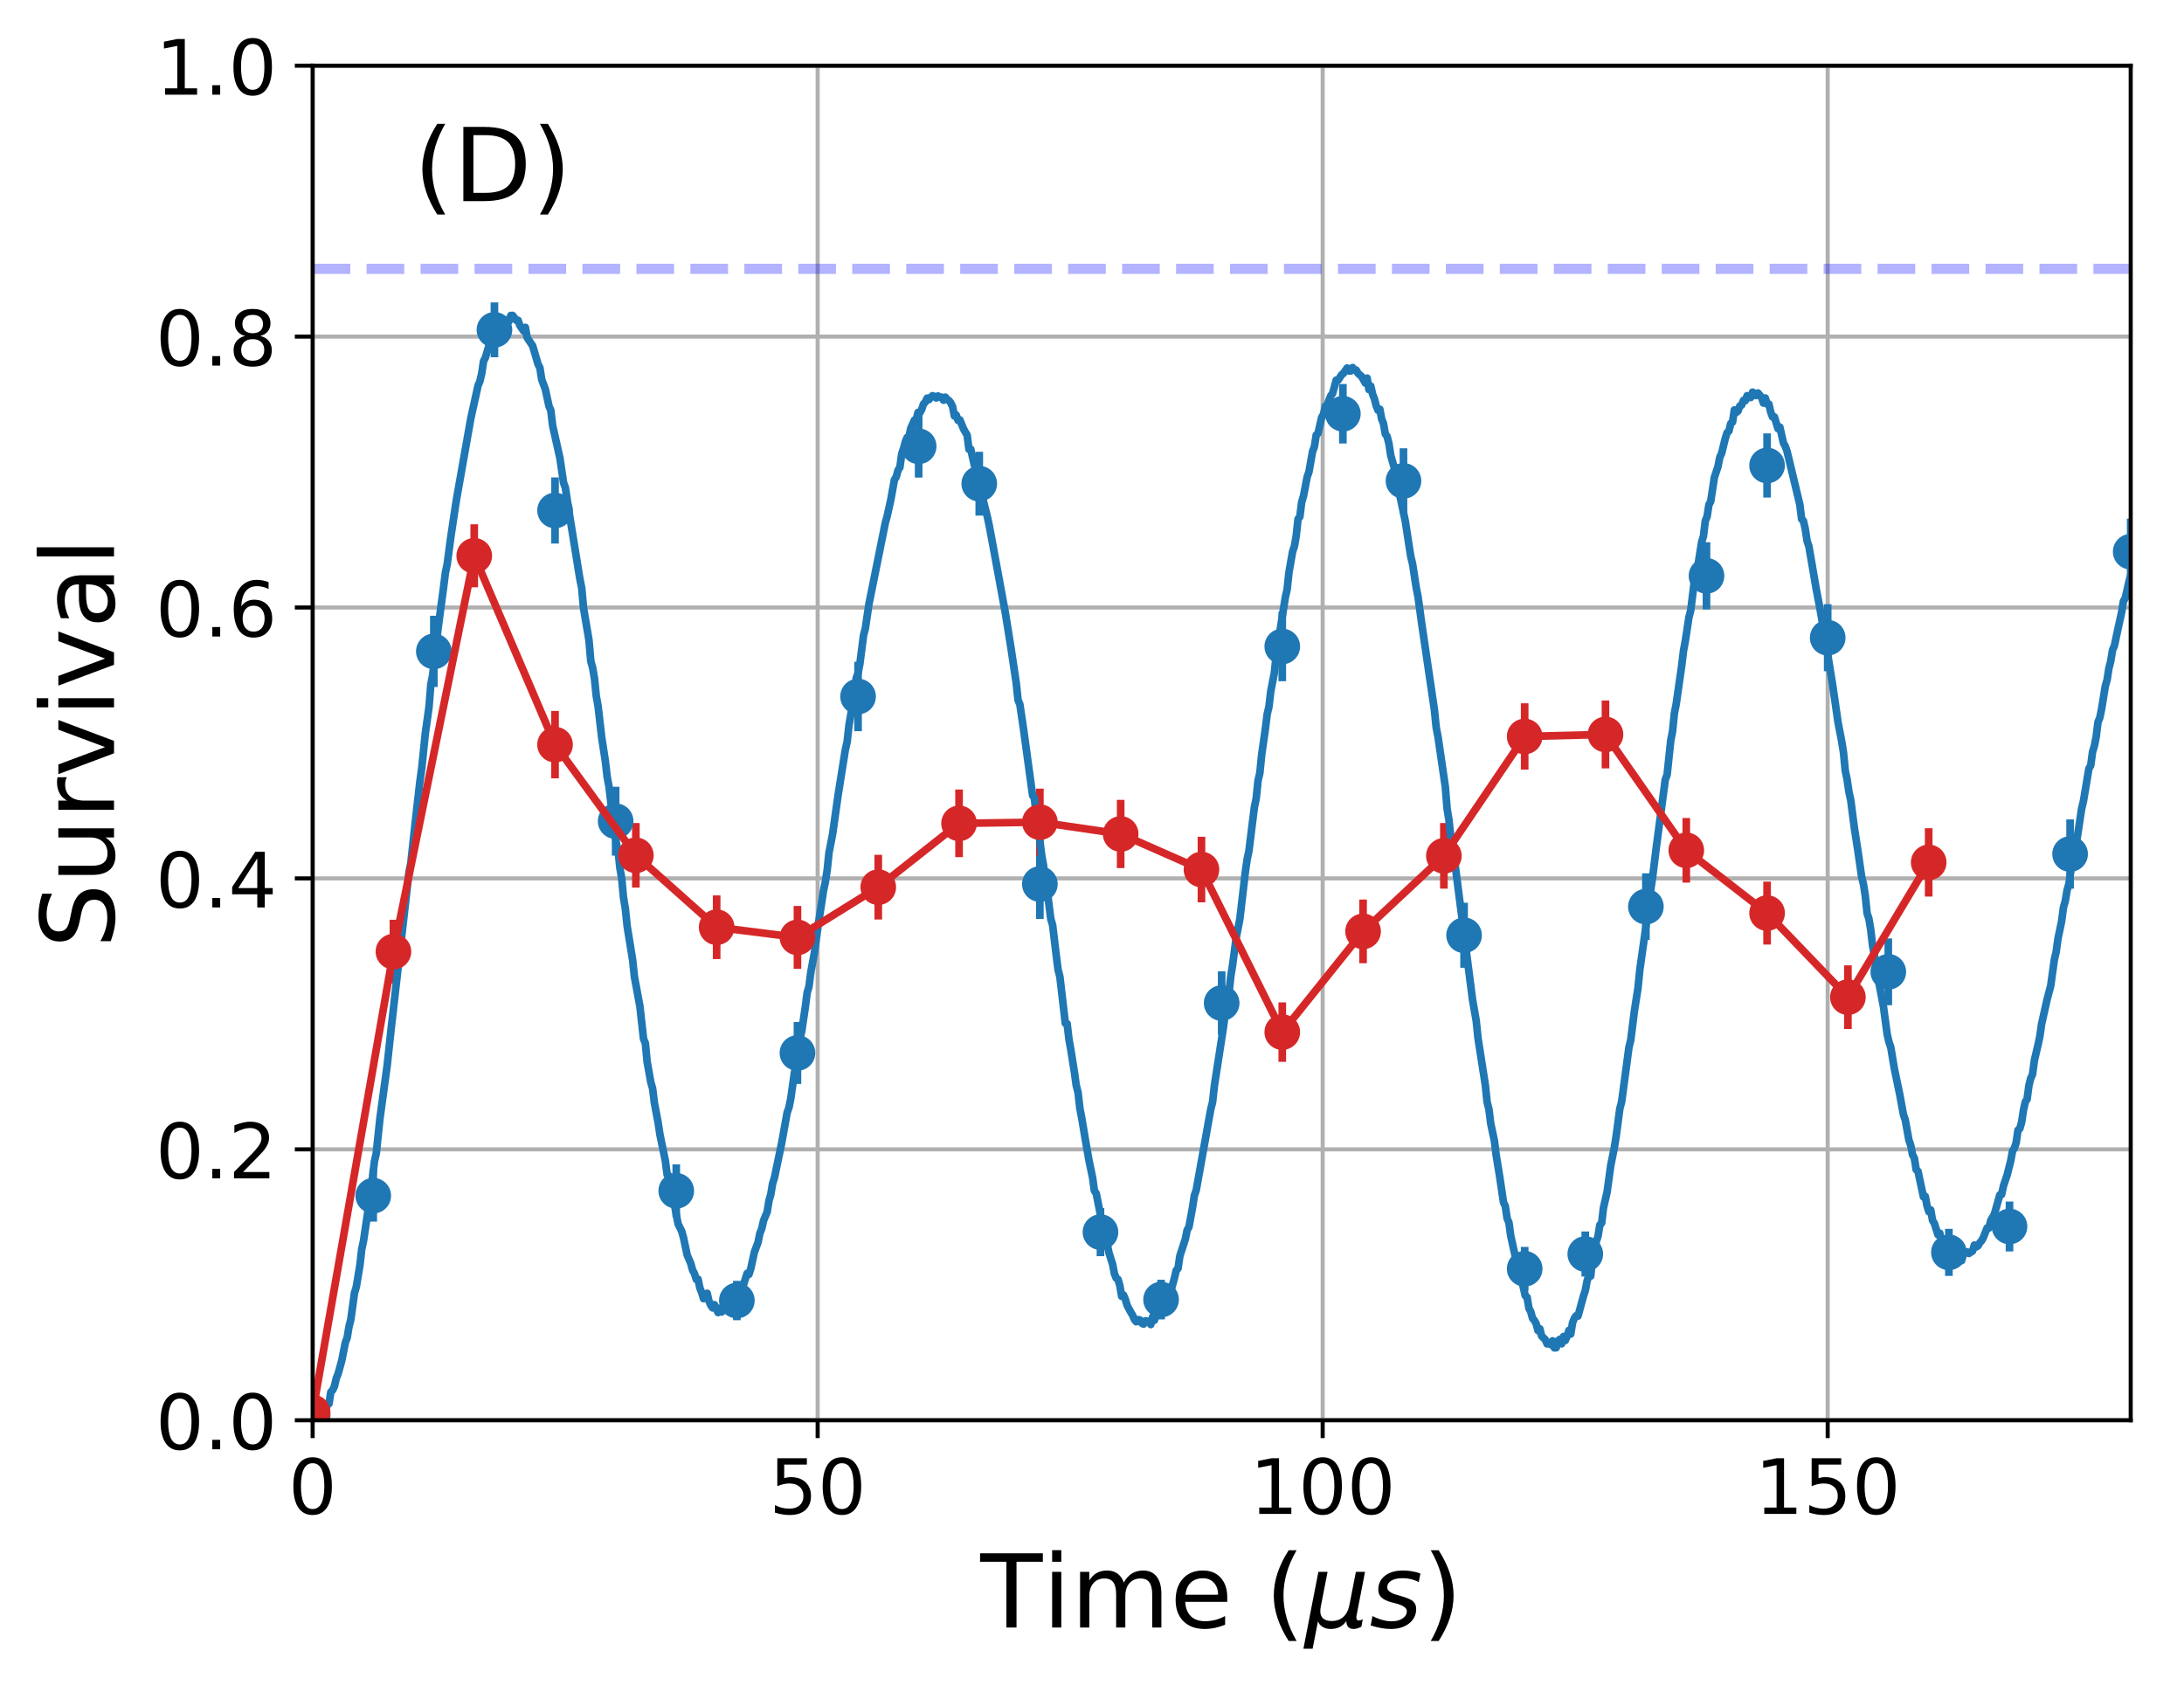 <?xml version="1.0" encoding="utf-8" standalone="no"?>
<!DOCTYPE svg PUBLIC "-//W3C//DTD SVG 1.1//EN"
  "http://www.w3.org/Graphics/SVG/1.1/DTD/svg11.dtd">
<!-- Created with matplotlib (http://matplotlib.org/) -->
<svg height="331pt" version="1.1" viewBox="0 0 429 331" width="429pt" xmlns="http://www.w3.org/2000/svg" xmlns:xlink="http://www.w3.org/1999/xlink">
 <defs>
  <style type="text/css">
*{stroke-linecap:butt;stroke-linejoin:round;}
  </style>
 </defs>
 <g id="figure_1">
  <g id="patch_1">
   <path d="M 0 331.128 
L 429.231 331.128 
L 429.231 0 
L 0 0 
z
" style="fill:none;"/>
  </g>
  <g id="axes_1">
   <g id="patch_2">
    <path d="M 61.411 279.011 
L 418.531 279.011 
L 418.531 12.899 
L 61.411 12.899 
z
" style="fill:none;"/>
   </g>
   <g id="matplotlib.axis_1">
    <g id="xtick_1">
     <g id="line2d_1">
      <path clip-path="url(#p14c9b73dbf)" d="M 61.411 279.011 
L 61.411 12.899 
" style="fill:none;stroke:#b0b0b0;stroke-linecap:square;stroke-width:0.8;"/>
     </g>
     <g id="line2d_2">
      <defs>
       <path d="M 0 0 
L 0 3.5 
" id="m4359cbbeaa" style="stroke:#000000;stroke-width:0.8;"/>
      </defs>
      <g>
       <use style="stroke:#000000;stroke-width:0.8;" x="61.411" xlink:href="#m4359cbbeaa" y="279.011"/>
      </g>
     </g>
     <g id="text_1">
      <!-- 0 -->
      <defs>
       <path d="M 31.781 66.406 
Q 24.172 66.406 20.328 58.906 
Q 16.5 51.422 16.5 36.375 
Q 16.5 21.391 20.328 13.891 
Q 24.172 6.391 31.781 6.391 
Q 39.453 6.391 43.281 13.891 
Q 47.125 21.391 47.125 36.375 
Q 47.125 51.422 43.281 58.906 
Q 39.453 66.406 31.781 66.406 
z
M 31.781 74.219 
Q 44.047 74.219 50.516 64.516 
Q 56.984 54.828 56.984 36.375 
Q 56.984 17.969 50.516 8.266 
Q 44.047 -1.422 31.781 -1.422 
Q 19.531 -1.422 13.062 8.266 
Q 6.594 17.969 6.594 36.375 
Q 6.594 54.828 13.062 64.516 
Q 19.531 74.219 31.781 74.219 
z
" id="DejaVuSans-30"/>
      </defs>
      <g transform="translate(56.639 297.408)scale(0.15 -0.15)">
       <use xlink:href="#DejaVuSans-30"/>
      </g>
     </g>
    </g>
    <g id="xtick_2">
     <g id="line2d_3">
      <path clip-path="url(#p14c9b73dbf)" d="M 160.611 279.011 
L 160.611 12.899 
" style="fill:none;stroke:#b0b0b0;stroke-linecap:square;stroke-width:0.8;"/>
     </g>
     <g id="line2d_4">
      <g>
       <use style="stroke:#000000;stroke-width:0.8;" x="160.611" xlink:href="#m4359cbbeaa" y="279.011"/>
      </g>
     </g>
     <g id="text_2">
      <!-- 50 -->
      <defs>
       <path d="M 10.797 72.906 
L 49.516 72.906 
L 49.516 64.594 
L 19.828 64.594 
L 19.828 46.734 
Q 21.969 47.469 24.109 47.828 
Q 26.266 48.188 28.422 48.188 
Q 40.625 48.188 47.75 41.5 
Q 54.891 34.812 54.891 23.391 
Q 54.891 11.625 47.562 5.094 
Q 40.234 -1.422 26.906 -1.422 
Q 22.312 -1.422 17.547 -0.641 
Q 12.797 0.141 7.719 1.703 
L 7.719 11.625 
Q 12.109 9.234 16.797 8.062 
Q 21.484 6.891 26.703 6.891 
Q 35.156 6.891 40.078 11.328 
Q 45.016 15.766 45.016 23.391 
Q 45.016 31 40.078 35.438 
Q 35.156 39.891 26.703 39.891 
Q 22.75 39.891 18.812 39.016 
Q 14.891 38.141 10.797 36.281 
z
" id="DejaVuSans-35"/>
      </defs>
      <g transform="translate(151.067 297.408)scale(0.15 -0.15)">
       <use xlink:href="#DejaVuSans-35"/>
       <use x="63.623" xlink:href="#DejaVuSans-30"/>
      </g>
     </g>
    </g>
    <g id="xtick_3">
     <g id="line2d_5">
      <path clip-path="url(#p14c9b73dbf)" d="M 259.811 279.011 
L 259.811 12.899 
" style="fill:none;stroke:#b0b0b0;stroke-linecap:square;stroke-width:0.8;"/>
     </g>
     <g id="line2d_6">
      <g>
       <use style="stroke:#000000;stroke-width:0.8;" x="259.811" xlink:href="#m4359cbbeaa" y="279.011"/>
      </g>
     </g>
     <g id="text_3">
      <!-- 100 -->
      <defs>
       <path d="M 12.406 8.297 
L 28.516 8.297 
L 28.516 63.922 
L 10.984 60.406 
L 10.984 69.391 
L 28.422 72.906 
L 38.281 72.906 
L 38.281 8.297 
L 54.391 8.297 
L 54.391 0 
L 12.406 0 
z
" id="DejaVuSans-31"/>
      </defs>
      <g transform="translate(245.495 297.408)scale(0.15 -0.15)">
       <use xlink:href="#DejaVuSans-31"/>
       <use x="63.623" xlink:href="#DejaVuSans-30"/>
       <use x="127.246" xlink:href="#DejaVuSans-30"/>
      </g>
     </g>
    </g>
    <g id="xtick_4">
     <g id="line2d_7">
      <path clip-path="url(#p14c9b73dbf)" d="M 359.011 279.011 
L 359.011 12.899 
" style="fill:none;stroke:#b0b0b0;stroke-linecap:square;stroke-width:0.8;"/>
     </g>
     <g id="line2d_8">
      <g>
       <use style="stroke:#000000;stroke-width:0.8;" x="359.011" xlink:href="#m4359cbbeaa" y="279.011"/>
      </g>
     </g>
     <g id="text_4">
      <!-- 150 -->
      <g transform="translate(344.695 297.408)scale(0.15 -0.15)">
       <use xlink:href="#DejaVuSans-31"/>
       <use x="63.623" xlink:href="#DejaVuSans-35"/>
       <use x="127.246" xlink:href="#DejaVuSans-30"/>
      </g>
     </g>
    </g>
    <g id="text_5">
     <!-- Time ($\mu s$) -->
     <defs>
      <path d="M -0.297 72.906 
L 61.375 72.906 
L 61.375 64.594 
L 35.5 64.594 
L 35.5 0 
L 25.594 0 
L 25.594 64.594 
L -0.297 64.594 
z
" id="DejaVuSans-54"/>
      <path d="M 9.422 54.688 
L 18.406 54.688 
L 18.406 0 
L 9.422 0 
z
M 9.422 75.984 
L 18.406 75.984 
L 18.406 64.594 
L 9.422 64.594 
z
" id="DejaVuSans-69"/>
      <path d="M 52 44.188 
Q 55.375 50.25 60.062 53.125 
Q 64.75 56 71.094 56 
Q 79.641 56 84.281 50.016 
Q 88.922 44.047 88.922 33.016 
L 88.922 0 
L 79.891 0 
L 79.891 32.719 
Q 79.891 40.578 77.094 44.375 
Q 74.312 48.188 68.609 48.188 
Q 61.625 48.188 57.562 43.547 
Q 53.516 38.922 53.516 30.906 
L 53.516 0 
L 44.484 0 
L 44.484 32.719 
Q 44.484 40.625 41.703 44.406 
Q 38.922 48.188 33.109 48.188 
Q 26.219 48.188 22.156 43.531 
Q 18.109 38.875 18.109 30.906 
L 18.109 0 
L 9.078 0 
L 9.078 54.688 
L 18.109 54.688 
L 18.109 46.188 
Q 21.188 51.219 25.484 53.609 
Q 29.781 56 35.688 56 
Q 41.656 56 45.828 52.969 
Q 50 49.953 52 44.188 
z
" id="DejaVuSans-6d"/>
      <path d="M 56.203 29.594 
L 56.203 25.203 
L 14.891 25.203 
Q 15.484 15.922 20.484 11.062 
Q 25.484 6.203 34.422 6.203 
Q 39.594 6.203 44.453 7.469 
Q 49.312 8.734 54.109 11.281 
L 54.109 2.781 
Q 49.266 0.734 44.188 -0.344 
Q 39.109 -1.422 33.891 -1.422 
Q 20.797 -1.422 13.156 6.188 
Q 5.516 13.812 5.516 26.812 
Q 5.516 40.234 12.766 48.109 
Q 20.016 56 32.328 56 
Q 43.359 56 49.781 48.891 
Q 56.203 41.797 56.203 29.594 
z
M 47.219 32.234 
Q 47.125 39.594 43.094 43.984 
Q 39.062 48.391 32.422 48.391 
Q 24.906 48.391 20.391 44.141 
Q 15.875 39.891 15.188 32.172 
z
" id="DejaVuSans-65"/>
      <path id="DejaVuSans-20"/>
      <path d="M 31 75.875 
Q 24.469 64.656 21.281 53.656 
Q 18.109 42.672 18.109 31.391 
Q 18.109 20.125 21.312 9.062 
Q 24.516 -2 31 -13.188 
L 23.188 -13.188 
Q 15.875 -1.703 12.234 9.375 
Q 8.594 20.453 8.594 31.391 
Q 8.594 42.281 12.203 53.312 
Q 15.828 64.359 23.188 75.875 
z
" id="DejaVuSans-28"/>
      <path d="M -1.312 -20.797 
L 13.375 54.688 
L 22.406 54.688 
L 15.766 20.656 
Q 15.578 19.625 15.422 18.359 
Q 15.281 17.094 15.281 15.828 
Q 15.281 11.281 18.141 8.828 
Q 21 6.391 26.312 6.391 
Q 33.547 6.391 37.984 10.484 
Q 42.438 14.594 44 22.797 
L 50.203 54.688 
L 59.188 54.688 
L 51.031 12.641 
Q 50.828 11.719 50.75 11.031 
Q 50.688 10.359 50.688 9.812 
Q 50.688 8.297 51.297 7.594 
Q 51.906 6.891 53.219 6.891 
Q 53.719 6.891 54.562 7.125 
Q 55.422 7.375 56.984 8.016 
L 55.609 0.781 
Q 53.469 -0.297 51.516 -0.859 
Q 49.562 -1.422 47.703 -1.422 
Q 44.484 -1.422 42.656 0.625 
Q 40.828 2.688 40.828 6.297 
Q 38.094 2.391 34.297 0.484 
Q 30.516 -1.422 25.391 -1.422 
Q 20.844 -1.422 17.453 0.672 
Q 14.062 2.781 12.984 6.203 
L 7.719 -20.797 
z
" id="DejaVuSans-Oblique-3bc"/>
      <path d="M 50 53.078 
L 48.297 44.578 
Q 44.734 46.531 40.766 47.5 
Q 36.812 48.484 32.625 48.484 
Q 25.531 48.484 21.453 46.062 
Q 17.391 43.656 17.391 39.5 
Q 17.391 34.672 26.859 32.078 
Q 27.594 31.891 27.938 31.781 
L 30.812 30.906 
Q 39.797 28.422 42.797 25.688 
Q 45.797 22.953 45.797 18.219 
Q 45.797 9.516 38.891 4.047 
Q 31.984 -1.422 20.797 -1.422 
Q 16.453 -1.422 11.672 -0.578 
Q 6.891 0.25 1.125 2 
L 2.875 11.281 
Q 7.812 8.734 12.594 7.422 
Q 17.391 6.109 21.781 6.109 
Q 28.375 6.109 32.5 8.938 
Q 36.625 11.766 36.625 16.109 
Q 36.625 20.797 25.781 23.688 
L 24.859 23.922 
L 21.781 24.703 
Q 14.938 26.516 11.766 29.469 
Q 8.594 32.422 8.594 37.016 
Q 8.594 45.75 15.156 50.875 
Q 21.734 56 33.016 56 
Q 37.453 56 41.672 55.266 
Q 45.906 54.547 50 53.078 
z
" id="DejaVuSans-Oblique-73"/>
      <path d="M 8.016 75.875 
L 15.828 75.875 
Q 23.141 64.359 26.781 53.312 
Q 30.422 42.281 30.422 31.391 
Q 30.422 20.453 26.781 9.375 
Q 23.141 -1.703 15.828 -13.188 
L 8.016 -13.188 
Q 14.5 -2 17.703 9.062 
Q 20.906 20.125 20.906 31.391 
Q 20.906 42.672 17.703 53.656 
Q 14.5 64.656 8.016 75.875 
z
" id="DejaVuSans-29"/>
     </defs>
     <g transform="translate(192.571 319.728)scale(0.2 -0.2)">
      <use transform="translate(0 0.016)" xlink:href="#DejaVuSans-54"/>
      <use transform="translate(61.084 0.016)" xlink:href="#DejaVuSans-69"/>
      <use transform="translate(88.867 0.016)" xlink:href="#DejaVuSans-6d"/>
      <use transform="translate(186.279 0.016)" xlink:href="#DejaVuSans-65"/>
      <use transform="translate(247.803 0.016)" xlink:href="#DejaVuSans-20"/>
      <use transform="translate(279.59 0.016)" xlink:href="#DejaVuSans-28"/>
      <use transform="translate(318.604 0.016)" xlink:href="#DejaVuSans-Oblique-3bc"/>
      <use transform="translate(382.227 0.016)" xlink:href="#DejaVuSans-Oblique-73"/>
      <use transform="translate(434.326 0.016)" xlink:href="#DejaVuSans-29"/>
     </g>
    </g>
   </g>
   <g id="matplotlib.axis_2">
    <g id="ytick_1">
     <g id="line2d_9">
      <path clip-path="url(#p14c9b73dbf)" d="M 61.411 279.011 
L 418.531 279.011 
" style="fill:none;stroke:#b0b0b0;stroke-linecap:square;stroke-width:0.8;"/>
     </g>
     <g id="line2d_10">
      <defs>
       <path d="M 0 0 
L -3.5 0 
" id="m908802654d" style="stroke:#000000;stroke-width:0.8;"/>
      </defs>
      <g>
       <use style="stroke:#000000;stroke-width:0.8;" x="61.411" xlink:href="#m908802654d" y="279.011"/>
      </g>
     </g>
     <g id="text_6">
      <!-- 0.0 -->
      <defs>
       <path d="M 10.688 12.406 
L 21 12.406 
L 21 0 
L 10.688 0 
z
" id="DejaVuSans-2e"/>
      </defs>
      <g transform="translate(30.556 284.71)scale(0.15 -0.15)">
       <use xlink:href="#DejaVuSans-30"/>
       <use x="63.623" xlink:href="#DejaVuSans-2e"/>
       <use x="95.41" xlink:href="#DejaVuSans-30"/>
      </g>
     </g>
    </g>
    <g id="ytick_2">
     <g id="line2d_11">
      <path clip-path="url(#p14c9b73dbf)" d="M 61.411 225.788 
L 418.531 225.788 
" style="fill:none;stroke:#b0b0b0;stroke-linecap:square;stroke-width:0.8;"/>
     </g>
     <g id="line2d_12">
      <g>
       <use style="stroke:#000000;stroke-width:0.8;" x="61.411" xlink:href="#m908802654d" y="225.788"/>
      </g>
     </g>
     <g id="text_7">
      <!-- 0.2 -->
      <defs>
       <path d="M 19.188 8.297 
L 53.609 8.297 
L 53.609 0 
L 7.328 0 
L 7.328 8.297 
Q 12.938 14.109 22.625 23.891 
Q 32.328 33.688 34.812 36.531 
Q 39.547 41.844 41.422 45.531 
Q 43.312 49.219 43.312 52.781 
Q 43.312 58.594 39.234 62.25 
Q 35.156 65.922 28.609 65.922 
Q 23.969 65.922 18.812 64.312 
Q 13.672 62.703 7.812 59.422 
L 7.812 69.391 
Q 13.766 71.781 18.938 73 
Q 24.125 74.219 28.422 74.219 
Q 39.75 74.219 46.484 68.547 
Q 53.219 62.891 53.219 53.422 
Q 53.219 48.922 51.531 44.891 
Q 49.859 40.875 45.406 35.406 
Q 44.188 33.984 37.641 27.219 
Q 31.109 20.453 19.188 8.297 
z
" id="DejaVuSans-32"/>
      </defs>
      <g transform="translate(30.556 231.487)scale(0.15 -0.15)">
       <use xlink:href="#DejaVuSans-30"/>
       <use x="63.623" xlink:href="#DejaVuSans-2e"/>
       <use x="95.41" xlink:href="#DejaVuSans-32"/>
      </g>
     </g>
    </g>
    <g id="ytick_3">
     <g id="line2d_13">
      <path clip-path="url(#p14c9b73dbf)" d="M 61.411 172.566 
L 418.531 172.566 
" style="fill:none;stroke:#b0b0b0;stroke-linecap:square;stroke-width:0.8;"/>
     </g>
     <g id="line2d_14">
      <g>
       <use style="stroke:#000000;stroke-width:0.8;" x="61.411" xlink:href="#m908802654d" y="172.566"/>
      </g>
     </g>
     <g id="text_8">
      <!-- 0.4 -->
      <defs>
       <path d="M 37.797 64.312 
L 12.891 25.391 
L 37.797 25.391 
z
M 35.203 72.906 
L 47.609 72.906 
L 47.609 25.391 
L 58.016 25.391 
L 58.016 17.188 
L 47.609 17.188 
L 47.609 0 
L 37.797 0 
L 37.797 17.188 
L 4.891 17.188 
L 4.891 26.703 
z
" id="DejaVuSans-34"/>
      </defs>
      <g transform="translate(30.556 178.265)scale(0.15 -0.15)">
       <use xlink:href="#DejaVuSans-30"/>
       <use x="63.623" xlink:href="#DejaVuSans-2e"/>
       <use x="95.41" xlink:href="#DejaVuSans-34"/>
      </g>
     </g>
    </g>
    <g id="ytick_4">
     <g id="line2d_15">
      <path clip-path="url(#p14c9b73dbf)" d="M 61.411 119.344 
L 418.531 119.344 
" style="fill:none;stroke:#b0b0b0;stroke-linecap:square;stroke-width:0.8;"/>
     </g>
     <g id="line2d_16">
      <g>
       <use style="stroke:#000000;stroke-width:0.8;" x="61.411" xlink:href="#m908802654d" y="119.344"/>
      </g>
     </g>
     <g id="text_9">
      <!-- 0.6 -->
      <defs>
       <path d="M 33.016 40.375 
Q 26.375 40.375 22.484 35.828 
Q 18.609 31.297 18.609 23.391 
Q 18.609 15.531 22.484 10.953 
Q 26.375 6.391 33.016 6.391 
Q 39.656 6.391 43.531 10.953 
Q 47.406 15.531 47.406 23.391 
Q 47.406 31.297 43.531 35.828 
Q 39.656 40.375 33.016 40.375 
z
M 52.594 71.297 
L 52.594 62.312 
Q 48.875 64.062 45.094 64.984 
Q 41.312 65.922 37.594 65.922 
Q 27.828 65.922 22.672 59.328 
Q 17.531 52.734 16.797 39.406 
Q 19.672 43.656 24.016 45.922 
Q 28.375 48.188 33.594 48.188 
Q 44.578 48.188 50.953 41.516 
Q 57.328 34.859 57.328 23.391 
Q 57.328 12.156 50.688 5.359 
Q 44.047 -1.422 33.016 -1.422 
Q 20.359 -1.422 13.672 8.266 
Q 6.984 17.969 6.984 36.375 
Q 6.984 53.656 15.188 63.938 
Q 23.391 74.219 37.203 74.219 
Q 40.922 74.219 44.703 73.484 
Q 48.484 72.75 52.594 71.297 
z
" id="DejaVuSans-36"/>
      </defs>
      <g transform="translate(30.556 125.042)scale(0.15 -0.15)">
       <use xlink:href="#DejaVuSans-30"/>
       <use x="63.623" xlink:href="#DejaVuSans-2e"/>
       <use x="95.41" xlink:href="#DejaVuSans-36"/>
      </g>
     </g>
    </g>
    <g id="ytick_5">
     <g id="line2d_17">
      <path clip-path="url(#p14c9b73dbf)" d="M 61.411 66.121 
L 418.531 66.121 
" style="fill:none;stroke:#b0b0b0;stroke-linecap:square;stroke-width:0.8;"/>
     </g>
     <g id="line2d_18">
      <g>
       <use style="stroke:#000000;stroke-width:0.8;" x="61.411" xlink:href="#m908802654d" y="66.121"/>
      </g>
     </g>
     <g id="text_10">
      <!-- 0.8 -->
      <defs>
       <path d="M 31.781 34.625 
Q 24.75 34.625 20.719 30.859 
Q 16.703 27.094 16.703 20.516 
Q 16.703 13.922 20.719 10.156 
Q 24.75 6.391 31.781 6.391 
Q 38.812 6.391 42.859 10.172 
Q 46.922 13.969 46.922 20.516 
Q 46.922 27.094 42.891 30.859 
Q 38.875 34.625 31.781 34.625 
z
M 21.922 38.812 
Q 15.578 40.375 12.031 44.719 
Q 8.5 49.078 8.5 55.328 
Q 8.5 64.062 14.719 69.141 
Q 20.953 74.219 31.781 74.219 
Q 42.672 74.219 48.875 69.141 
Q 55.078 64.062 55.078 55.328 
Q 55.078 49.078 51.531 44.719 
Q 48 40.375 41.703 38.812 
Q 48.828 37.156 52.797 32.312 
Q 56.781 27.484 56.781 20.516 
Q 56.781 9.906 50.312 4.234 
Q 43.844 -1.422 31.781 -1.422 
Q 19.734 -1.422 13.25 4.234 
Q 6.781 9.906 6.781 20.516 
Q 6.781 27.484 10.781 32.312 
Q 14.797 37.156 21.922 38.812 
z
M 18.312 54.391 
Q 18.312 48.734 21.844 45.562 
Q 25.391 42.391 31.781 42.391 
Q 38.141 42.391 41.719 45.562 
Q 45.312 48.734 45.312 54.391 
Q 45.312 60.062 41.719 63.234 
Q 38.141 66.406 31.781 66.406 
Q 25.391 66.406 21.844 63.234 
Q 18.312 60.062 18.312 54.391 
z
" id="DejaVuSans-38"/>
      </defs>
      <g transform="translate(30.556 71.82)scale(0.15 -0.15)">
       <use xlink:href="#DejaVuSans-30"/>
       <use x="63.623" xlink:href="#DejaVuSans-2e"/>
       <use x="95.41" xlink:href="#DejaVuSans-38"/>
      </g>
     </g>
    </g>
    <g id="ytick_6">
     <g id="line2d_19">
      <path clip-path="url(#p14c9b73dbf)" d="M 61.411 12.899 
L 418.531 12.899 
" style="fill:none;stroke:#b0b0b0;stroke-linecap:square;stroke-width:0.8;"/>
     </g>
     <g id="line2d_20">
      <g>
       <use style="stroke:#000000;stroke-width:0.8;" x="61.411" xlink:href="#m908802654d" y="12.899"/>
      </g>
     </g>
     <g id="text_11">
      <!-- 1.0 -->
      <g transform="translate(30.556 18.598)scale(0.15 -0.15)">
       <use xlink:href="#DejaVuSans-31"/>
       <use x="63.623" xlink:href="#DejaVuSans-2e"/>
       <use x="95.41" xlink:href="#DejaVuSans-30"/>
      </g>
     </g>
    </g>
    <g id="text_12">
     <!-- Survival -->
     <defs>
      <path d="M 53.516 70.516 
L 53.516 60.891 
Q 47.906 63.578 42.922 64.891 
Q 37.938 66.219 33.297 66.219 
Q 25.25 66.219 20.875 63.094 
Q 16.5 59.969 16.5 54.203 
Q 16.5 49.359 19.406 46.891 
Q 22.312 44.438 30.422 42.922 
L 36.375 41.703 
Q 47.406 39.594 52.656 34.297 
Q 57.906 29 57.906 20.125 
Q 57.906 9.516 50.797 4.047 
Q 43.703 -1.422 29.984 -1.422 
Q 24.812 -1.422 18.969 -0.25 
Q 13.141 0.922 6.891 3.219 
L 6.891 13.375 
Q 12.891 10.016 18.656 8.297 
Q 24.422 6.594 29.984 6.594 
Q 38.422 6.594 43.016 9.906 
Q 47.609 13.234 47.609 19.391 
Q 47.609 24.75 44.312 27.781 
Q 41.016 30.812 33.5 32.328 
L 27.484 33.5 
Q 16.453 35.688 11.516 40.375 
Q 6.594 45.062 6.594 53.422 
Q 6.594 63.094 13.406 68.656 
Q 20.219 74.219 32.172 74.219 
Q 37.312 74.219 42.625 73.281 
Q 47.953 72.359 53.516 70.516 
z
" id="DejaVuSans-53"/>
      <path d="M 8.5 21.578 
L 8.5 54.688 
L 17.484 54.688 
L 17.484 21.922 
Q 17.484 14.156 20.5 10.266 
Q 23.531 6.391 29.594 6.391 
Q 36.859 6.391 41.078 11.031 
Q 45.312 15.672 45.312 23.688 
L 45.312 54.688 
L 54.297 54.688 
L 54.297 0 
L 45.312 0 
L 45.312 8.406 
Q 42.047 3.422 37.719 1 
Q 33.406 -1.422 27.688 -1.422 
Q 18.266 -1.422 13.375 4.438 
Q 8.5 10.297 8.5 21.578 
z
M 31.109 56 
z
" id="DejaVuSans-75"/>
      <path d="M 41.109 46.297 
Q 39.594 47.172 37.812 47.578 
Q 36.031 48 33.891 48 
Q 26.266 48 22.188 43.047 
Q 18.109 38.094 18.109 28.812 
L 18.109 0 
L 9.078 0 
L 9.078 54.688 
L 18.109 54.688 
L 18.109 46.188 
Q 20.953 51.172 25.484 53.578 
Q 30.031 56 36.531 56 
Q 37.453 56 38.578 55.875 
Q 39.703 55.766 41.062 55.516 
z
" id="DejaVuSans-72"/>
      <path d="M 2.984 54.688 
L 12.5 54.688 
L 29.594 8.797 
L 46.688 54.688 
L 56.203 54.688 
L 35.688 0 
L 23.484 0 
z
" id="DejaVuSans-76"/>
      <path d="M 34.281 27.484 
Q 23.391 27.484 19.188 25 
Q 14.984 22.516 14.984 16.5 
Q 14.984 11.719 18.141 8.906 
Q 21.297 6.109 26.703 6.109 
Q 34.188 6.109 38.703 11.406 
Q 43.219 16.703 43.219 25.484 
L 43.219 27.484 
z
M 52.203 31.203 
L 52.203 0 
L 43.219 0 
L 43.219 8.297 
Q 40.141 3.328 35.547 0.953 
Q 30.953 -1.422 24.312 -1.422 
Q 15.922 -1.422 10.953 3.297 
Q 6 8.016 6 15.922 
Q 6 25.141 12.172 29.828 
Q 18.359 34.516 30.609 34.516 
L 43.219 34.516 
L 43.219 35.406 
Q 43.219 41.609 39.141 45 
Q 35.062 48.391 27.688 48.391 
Q 23 48.391 18.547 47.266 
Q 14.109 46.141 10.016 43.891 
L 10.016 52.203 
Q 14.938 54.109 19.578 55.047 
Q 24.219 56 28.609 56 
Q 40.484 56 46.344 49.844 
Q 52.203 43.703 52.203 31.203 
z
" id="DejaVuSans-61"/>
      <path d="M 9.422 75.984 
L 18.406 75.984 
L 18.406 0 
L 9.422 0 
z
" id="DejaVuSans-6c"/>
     </defs>
     <g transform="translate(22.397 186.274)rotate(-90)scale(0.2 -0.2)">
      <use xlink:href="#DejaVuSans-53"/>
      <use x="63.477" xlink:href="#DejaVuSans-75"/>
      <use x="126.855" xlink:href="#DejaVuSans-72"/>
      <use x="167.969" xlink:href="#DejaVuSans-76"/>
      <use x="227.148" xlink:href="#DejaVuSans-69"/>
      <use x="254.932" xlink:href="#DejaVuSans-76"/>
      <use x="314.111" xlink:href="#DejaVuSans-61"/>
      <use x="375.391" xlink:href="#DejaVuSans-6c"/>
     </g>
    </g>
   </g>
   <g id="LineCollection_1">
    <path clip-path="url(#p14c9b73dbf)" d="M 61.411 278.753 
L 61.411 277.248 
" style="fill:none;stroke:#1f77b4;stroke-width:1.5;"/>
    <path clip-path="url(#p14c9b73dbf)" d="M 73.315 239.986 
L 73.315 229.803 
" style="fill:none;stroke:#1f77b4;stroke-width:1.5;"/>
    <path clip-path="url(#p14c9b73dbf)" d="M 85.219 134.961 
L 85.219 120.967 
" style="fill:none;stroke:#1f77b4;stroke-width:1.5;"/>
    <path clip-path="url(#p14c9b73dbf)" d="M 97.123 70.188 
L 97.123 59.407 
" style="fill:none;stroke:#1f77b4;stroke-width:1.5;"/>
    <path clip-path="url(#p14c9b73dbf)" d="M 109.027 106.78 
L 109.027 93.788 
" style="fill:none;stroke:#1f77b4;stroke-width:1.5;"/>
    <path clip-path="url(#p14c9b73dbf)" d="M 120.931 168.092 
L 120.931 154.55 
" style="fill:none;stroke:#1f77b4;stroke-width:1.5;"/>
    <path clip-path="url(#p14c9b73dbf)" d="M 132.835 239.128 
L 132.835 228.747 
" style="fill:none;stroke:#1f77b4;stroke-width:1.5;"/>
    <path clip-path="url(#p14c9b73dbf)" d="M 144.739 259.358 
L 144.739 251.62 
" style="fill:none;stroke:#1f77b4;stroke-width:1.5;"/>
    <path clip-path="url(#p14c9b73dbf)" d="M 156.643 212.934 
L 156.643 200.768 
" style="fill:none;stroke:#1f77b4;stroke-width:1.5;"/>
    <path clip-path="url(#p14c9b73dbf)" d="M 168.547 143.645 
L 168.547 130.008 
" style="fill:none;stroke:#1f77b4;stroke-width:1.5;"/>
    <path clip-path="url(#p14c9b73dbf)" d="M 180.451 93.819 
L 180.451 81.535 
" style="fill:none;stroke:#1f77b4;stroke-width:1.5;"/>
    <path clip-path="url(#p14c9b73dbf)" d="M 192.355 101.291 
L 192.355 88.748 
" style="fill:none;stroke:#1f77b4;stroke-width:1.5;"/>
    <path clip-path="url(#p14c9b73dbf)" d="M 204.259 180.533 
L 204.259 166.816 
" style="fill:none;stroke:#1f77b4;stroke-width:1.5;"/>
    <path clip-path="url(#p14c9b73dbf)" d="M 216.163 246.777 
L 216.163 237.324 
" style="fill:none;stroke:#1f77b4;stroke-width:1.5;"/>
    <path clip-path="url(#p14c9b73dbf)" d="M 228.067 259.2 
L 228.067 251.403 
" style="fill:none;stroke:#1f77b4;stroke-width:1.5;"/>
    <path clip-path="url(#p14c9b73dbf)" d="M 239.971 203.287 
L 239.971 190.816 
" style="fill:none;stroke:#1f77b4;stroke-width:1.5;"/>
    <path clip-path="url(#p14c9b73dbf)" d="M 251.875 133.826 
L 251.875 120.17 
" style="fill:none;stroke:#1f77b4;stroke-width:1.5;"/>
    <path clip-path="url(#p14c9b73dbf)" d="M 263.779 87.128 
L 263.779 75.431 
" style="fill:none;stroke:#1f77b4;stroke-width:1.5;"/>
    <path clip-path="url(#p14c9b73dbf)" d="M 275.683 100.876 
L 275.683 88.07 
" style="fill:none;stroke:#1f77b4;stroke-width:1.5;"/>
    <path clip-path="url(#p14c9b73dbf)" d="M 287.587 190.126 
L 287.587 177.338 
" style="fill:none;stroke:#1f77b4;stroke-width:1.5;"/>
    <path clip-path="url(#p14c9b73dbf)" d="M 299.491 253.542 
L 299.491 244.954 
" style="fill:none;stroke:#1f77b4;stroke-width:1.5;"/>
    <path clip-path="url(#p14c9b73dbf)" d="M 311.395 250.78 
L 311.395 241.917 
" style="fill:none;stroke:#1f77b4;stroke-width:1.5;"/>
    <path clip-path="url(#p14c9b73dbf)" d="M 323.299 184.653 
L 323.299 171.561 
" style="fill:none;stroke:#1f77b4;stroke-width:1.5;"/>
    <path clip-path="url(#p14c9b73dbf)" d="M 335.203 119.733 
L 335.203 106.522 
" style="fill:none;stroke:#1f77b4;stroke-width:1.5;"/>
    <path clip-path="url(#p14c9b73dbf)" d="M 347.107 97.741 
L 347.107 85.141 
" style="fill:none;stroke:#1f77b4;stroke-width:1.5;"/>
    <path clip-path="url(#p14c9b73dbf)" d="M 359.011 131.859 
L 359.011 118.699 
" style="fill:none;stroke:#1f77b4;stroke-width:1.5;"/>
    <path clip-path="url(#p14c9b73dbf)" d="M 370.915 197.479 
L 370.915 184.353 
" style="fill:none;stroke:#1f77b4;stroke-width:1.5;"/>
    <path clip-path="url(#p14c9b73dbf)" d="M 382.819 250.645 
L 382.819 241.405 
" style="fill:none;stroke:#1f77b4;stroke-width:1.5;"/>
    <path clip-path="url(#p14c9b73dbf)" d="M 394.723 245.846 
L 394.723 236.038 
" style="fill:none;stroke:#1f77b4;stroke-width:1.5;"/>
    <path clip-path="url(#p14c9b73dbf)" d="M 406.627 174.578 
L 406.627 160.968 
" style="fill:none;stroke:#1f77b4;stroke-width:1.5;"/>
    <path clip-path="url(#p14c9b73dbf)" d="M 418.531 114.878 
L 418.531 101.886 
" style="fill:none;stroke:#1f77b4;stroke-width:1.5;"/>
   </g>
   <g id="LineCollection_2">
    <path clip-path="url(#p14c9b73dbf)" d="M 61.411 278.391 
L 61.411 276.543 
" style="fill:none;stroke:#d62728;stroke-width:1.5;"/>
    <path clip-path="url(#p14c9b73dbf)" d="M 77.283 193.204 
L 77.283 180.687 
" style="fill:none;stroke:#d62728;stroke-width:1.5;"/>
    <path clip-path="url(#p14c9b73dbf)" d="M 93.155 115.373 
L 93.155 102.998 
" style="fill:none;stroke:#d62728;stroke-width:1.5;"/>
    <path clip-path="url(#p14c9b73dbf)" d="M 109.027 152.904 
L 109.027 139.664 
" style="fill:none;stroke:#d62728;stroke-width:1.5;"/>
    <path clip-path="url(#p14c9b73dbf)" d="M 124.899 174.369 
L 124.899 161.685 
" style="fill:none;stroke:#d62728;stroke-width:1.5;"/>
    <path clip-path="url(#p14c9b73dbf)" d="M 140.771 188.411 
L 140.771 175.902 
" style="fill:none;stroke:#d62728;stroke-width:1.5;"/>
    <path clip-path="url(#p14c9b73dbf)" d="M 156.643 190.332 
L 156.643 177.968 
" style="fill:none;stroke:#d62728;stroke-width:1.5;"/>
    <path clip-path="url(#p14c9b73dbf)" d="M 172.515 180.643 
L 172.515 167.927 
" style="fill:none;stroke:#d62728;stroke-width:1.5;"/>
    <path clip-path="url(#p14c9b73dbf)" d="M 188.387 168.386 
L 188.387 155.108 
" style="fill:none;stroke:#d62728;stroke-width:1.5;"/>
    <path clip-path="url(#p14c9b73dbf)" d="M 204.259 168.102 
L 204.259 154.921 
" style="fill:none;stroke:#d62728;stroke-width:1.5;"/>
    <path clip-path="url(#p14c9b73dbf)" d="M 220.131 170.535 
L 220.131 157.131 
" style="fill:none;stroke:#d62728;stroke-width:1.5;"/>
    <path clip-path="url(#p14c9b73dbf)" d="M 236.003 177.262 
L 236.003 164.383 
" style="fill:none;stroke:#d62728;stroke-width:1.5;"/>
    <path clip-path="url(#p14c9b73dbf)" d="M 251.875 208.597 
L 251.875 196.913 
" style="fill:none;stroke:#d62728;stroke-width:1.5;"/>
    <path clip-path="url(#p14c9b73dbf)" d="M 267.747 189.226 
L 267.747 176.71 
" style="fill:none;stroke:#d62728;stroke-width:1.5;"/>
    <path clip-path="url(#p14c9b73dbf)" d="M 283.619 174.578 
L 283.619 161.683 
" style="fill:none;stroke:#d62728;stroke-width:1.5;"/>
    <path clip-path="url(#p14c9b73dbf)" d="M 299.491 151.194 
L 299.491 138.163 
" style="fill:none;stroke:#d62728;stroke-width:1.5;"/>
    <path clip-path="url(#p14c9b73dbf)" d="M 315.363 150.952 
L 315.363 137.614 
" style="fill:none;stroke:#d62728;stroke-width:1.5;"/>
    <path clip-path="url(#p14c9b73dbf)" d="M 331.235 173.388 
L 331.235 160.703 
" style="fill:none;stroke:#d62728;stroke-width:1.5;"/>
    <path clip-path="url(#p14c9b73dbf)" d="M 347.107 185.554 
L 347.107 173.19 
" style="fill:none;stroke:#d62728;stroke-width:1.5;"/>
    <path clip-path="url(#p14c9b73dbf)" d="M 362.979 202.145 
L 362.979 189.642 
" style="fill:none;stroke:#d62728;stroke-width:1.5;"/>
    <path clip-path="url(#p14c9b73dbf)" d="M 378.851 176.133 
L 378.851 162.696 
" style="fill:none;stroke:#d62728;stroke-width:1.5;"/>
   </g>
   <g id="line2d_21">
    <path clip-path="url(#p14c9b73dbf)" d="M 61.411 278.571 
L 62.482 278.571 
L 62.839 278.275 
L 63.197 277.56 
L 63.554 276.481 
L 63.911 277.3 
L 64.268 275.987 
L 64.625 275.761 
L 64.982 273.471 
L 65.339 273.092 
L 65.696 272.324 
L 66.053 270.769 
L 66.411 269.885 
L 67.125 267.314 
L 67.839 263.713 
L 68.196 262.779 
L 68.553 260.608 
L 68.91 259.221 
L 69.625 254.009 
L 69.982 252.833 
L 70.696 248.563 
L 71.053 245.383 
L 71.41 243.727 
L 72.839 234.088 
L 73.553 228.119 
L 73.91 226.569 
L 74.624 219.759 
L 76.053 209.309 
L 76.767 202.68 
L 80.338 171.32 
L 80.695 169.578 
L 81.41 162.966 
L 82.481 153.511 
L 82.838 150.974 
L 83.552 144.012 
L 84.267 138.917 
L 84.624 134.465 
L 84.981 132.657 
L 86.052 123.414 
L 87.124 115.424 
L 87.481 112.556 
L 87.838 110.868 
L 88.552 105.483 
L 89.623 98.355 
L 92.48 82.191 
L 93.909 75.723 
L 94.266 74.889 
L 94.623 73.371 
L 94.98 70.952 
L 95.337 70.265 
L 96.052 67.901 
L 96.409 67.46 
L 96.766 66.076 
L 97.123 66.027 
L 97.48 65.035 
L 97.837 65.124 
L 98.194 64.104 
L 98.909 63.12 
L 99.266 63.161 
L 99.623 62.818 
L 99.98 63.12 
L 100.337 61.979 
L 100.694 61.964 
L 101.408 62.914 
L 101.765 62.923 
L 102.123 63.946 
L 102.837 65.003 
L 103.194 64.31 
L 103.551 66.333 
L 104.622 67.93 
L 105.694 71.552 
L 106.051 72.248 
L 106.408 74.545 
L 107.122 76.474 
L 107.837 79.798 
L 108.194 80.618 
L 108.551 83.605 
L 109.979 89.967 
L 110.693 94.817 
L 111.051 95.785 
L 111.765 100.525 
L 113.908 113.756 
L 114.265 115.496 
L 114.622 119.463 
L 115.693 125.773 
L 116.05 129.9 
L 116.407 131.156 
L 116.765 133.257 
L 117.122 136.733 
L 117.479 138.718 
L 118.193 144.902 
L 118.907 149.508 
L 119.264 152.623 
L 119.621 154.485 
L 120.336 160.518 
L 121.05 165.535 
L 121.407 167.114 
L 121.764 170.461 
L 122.121 172.583 
L 122.478 176.378 
L 122.836 178.517 
L 123.193 181.957 
L 123.907 186.351 
L 124.264 188.562 
L 124.621 191.91 
L 125.693 197.67 
L 126.407 204.094 
L 126.764 204.929 
L 127.121 208.614 
L 127.835 212.589 
L 128.192 213.845 
L 128.549 216.72 
L 129.264 220.478 
L 129.621 222.842 
L 130.692 228.041 
L 131.049 230.784 
L 131.406 231.011 
L 133.192 240.43 
L 133.906 241.879 
L 134.263 243.153 
L 134.978 246.542 
L 135.692 248.221 
L 136.049 249.539 
L 136.406 250.166 
L 136.763 251.331 
L 137.12 251.3 
L 137.477 253.039 
L 137.835 253.912 
L 138.192 255.122 
L 138.549 254.314 
L 138.906 254.065 
L 139.263 255.597 
L 139.62 256.425 
L 139.977 256.928 
L 140.334 256.302 
L 141.049 257.854 
L 141.406 256.999 
L 141.763 257.738 
L 142.12 257.01 
L 142.477 257.291 
L 143.191 256.877 
L 143.549 255.723 
L 143.906 255.684 
L 144.263 254.49 
L 144.62 254.425 
L 144.977 255.018 
L 145.334 253.205 
L 146.048 252.37 
L 146.763 250.15 
L 147.12 250.336 
L 147.477 249.195 
L 148.191 245.954 
L 148.905 244.045 
L 149.262 242.257 
L 149.62 241.424 
L 149.977 239.797 
L 150.691 238.09 
L 151.048 235.878 
L 151.405 234.635 
L 151.762 232.5 
L 152.119 231.378 
L 153.548 224.519 
L 154.619 218.563 
L 154.976 217.569 
L 155.333 215.792 
L 156.048 210.709 
L 156.405 209.258 
L 157.119 204.081 
L 157.476 202.623 
L 158.19 197.816 
L 158.548 195.02 
L 158.905 193.811 
L 159.262 191.009 
L 159.976 187.145 
L 160.69 181.924 
L 161.762 174.963 
L 162.119 173.257 
L 162.476 170.983 
L 162.833 167.543 
L 163.547 163.876 
L 164.619 156.241 
L 166.047 147.28 
L 166.404 145.714 
L 166.761 142.491 
L 167.833 136.229 
L 168.19 133.229 
L 168.547 132.215 
L 168.904 130.399 
L 169.618 124.828 
L 169.975 123.473 
L 170.69 118.639 
L 173.904 102.692 
L 174.261 101.408 
L 174.975 98.189 
L 175.689 94.243 
L 176.046 93.694 
L 176.404 92.361 
L 176.761 91.821 
L 177.118 89.192 
L 178.189 85.934 
L 178.546 85.793 
L 178.903 84.121 
L 179.618 82.537 
L 179.975 82.375 
L 180.332 81.019 
L 180.689 81.085 
L 181.046 80.437 
L 181.403 79.361 
L 181.76 78.991 
L 182.117 78.217 
L 182.475 78.505 
L 182.832 78.024 
L 183.189 77.743 
L 183.546 77.878 
L 183.903 78.181 
L 184.26 77.789 
L 184.617 78.024 
L 184.974 78.024 
L 185.332 78.621 
L 185.689 78.024 
L 186.046 78.478 
L 186.403 78.699 
L 186.76 79.143 
L 187.117 79.884 
L 187.474 81.733 
L 187.831 81.523 
L 188.189 82.584 
L 188.546 82.489 
L 189.26 84.257 
L 189.974 85.489 
L 190.331 88.27 
L 190.688 88.256 
L 191.403 91.466 
L 191.76 92.096 
L 192.474 95.512 
L 192.831 96.409 
L 193.188 98.551 
L 193.902 101.366 
L 194.26 102.987 
L 194.974 106.789 
L 197.474 120.373 
L 198.545 127.02 
L 199.616 134.168 
L 199.973 137.531 
L 200.331 138.373 
L 201.045 143.185 
L 202.83 156.252 
L 203.188 156.798 
L 203.545 160.192 
L 203.902 162.419 
L 204.616 167.994 
L 204.973 169.987 
L 205.33 173.148 
L 205.687 174.876 
L 206.402 180.512 
L 206.759 181.714 
L 207.473 187.639 
L 207.83 190.478 
L 208.187 191.845 
L 209.259 201.032 
L 209.616 201.112 
L 209.973 204.175 
L 210.33 206.165 
L 211.044 210.644 
L 211.401 213.219 
L 211.758 214.584 
L 212.116 217.741 
L 212.473 219.578 
L 213.187 223.847 
L 213.901 227.927 
L 214.615 231.361 
L 214.973 233.935 
L 215.33 234.443 
L 216.401 239.879 
L 216.758 240.88 
L 217.829 246.099 
L 218.544 248.352 
L 218.901 250.207 
L 219.258 251.1 
L 219.615 251.348 
L 219.972 252.588 
L 220.329 254.662 
L 220.686 254.407 
L 221.044 255.247 
L 221.401 256.446 
L 222.115 257.78 
L 222.472 258.372 
L 222.829 259.21 
L 223.186 259.648 
L 223.543 259.239 
L 223.901 259.307 
L 224.258 259.905 
L 224.615 260.121 
L 224.972 259.477 
L 225.686 259.59 
L 226.043 260.203 
L 226.4 258.695 
L 226.757 259.364 
L 227.115 258.286 
L 227.472 257.727 
L 227.829 257.706 
L 228.186 257.499 
L 228.9 255.113 
L 229.972 253.681 
L 230.686 251.1 
L 231.043 249.563 
L 231.4 249.171 
L 231.757 246.743 
L 232.829 243.421 
L 233.186 241.663 
L 233.543 241.041 
L 234.257 237.153 
L 234.614 234.819 
L 234.971 233.812 
L 237.828 217.901 
L 238.185 216.501 
L 238.542 213.28 
L 240.328 201.717 
L 240.685 198.968 
L 241.042 197.381 
L 241.399 195.156 
L 241.757 191.837 
L 242.114 189.569 
L 242.828 184.212 
L 243.542 180.53 
L 244.613 171.349 
L 244.971 168.821 
L 245.328 167.143 
L 246.042 161.376 
L 246.399 158.562 
L 246.756 156.845 
L 247.113 153.357 
L 247.47 151.846 
L 247.828 148.264 
L 248.542 143.287 
L 248.899 140.351 
L 249.256 138.844 
L 249.613 135.814 
L 250.327 132.132 
L 250.685 128.638 
L 252.47 117.366 
L 252.827 115.811 
L 253.184 112.463 
L 253.899 108.38 
L 254.256 107.327 
L 254.613 105.273 
L 254.97 101.969 
L 255.327 101.51 
L 255.684 98.663 
L 256.041 97.458 
L 256.756 93.724 
L 257.113 92.703 
L 257.827 88.687 
L 258.184 87.747 
L 258.541 85.474 
L 258.898 85.12 
L 259.613 82.001 
L 259.97 81.396 
L 260.327 79.781 
L 260.684 79.603 
L 261.398 77.734 
L 261.755 77.318 
L 262.469 74.683 
L 262.827 74.704 
L 263.541 73.616 
L 263.898 73.339 
L 264.612 72.293 
L 264.969 72.877 
L 265.326 72.885 
L 265.684 72.202 
L 266.041 72.673 
L 266.398 72.706 
L 266.755 73.339 
L 267.469 73.962 
L 268.183 75.24 
L 268.541 74.278 
L 268.898 76.532 
L 269.255 75.842 
L 269.612 77.429 
L 269.969 78.335 
L 270.326 79.704 
L 270.683 80.593 
L 271.04 80.395 
L 271.397 82.311 
L 271.755 83.193 
L 272.112 85.26 
L 272.469 85.735 
L 272.826 87.151 
L 273.183 89.483 
L 274.254 93.192 
L 274.969 97.321 
L 276.04 102.371 
L 276.754 107.048 
L 277.111 109.298 
L 277.469 110.778 
L 278.183 115.429 
L 278.54 117.22 
L 279.254 122.446 
L 281.754 139.418 
L 282.111 142.914 
L 282.468 144.753 
L 283.897 154.544 
L 284.254 158.885 
L 284.611 161.043 
L 284.968 164.431 
L 285.325 166.039 
L 289.253 196.425 
L 289.968 200.507 
L 290.325 203.971 
L 291.753 213.105 
L 292.11 216.488 
L 292.468 217.901 
L 292.825 220.741 
L 293.539 224.095 
L 293.896 226.965 
L 294.61 231.34 
L 295.325 236.179 
L 295.682 236.944 
L 296.039 239.347 
L 296.396 240.176 
L 296.753 242.789 
L 297.824 247.637 
L 298.181 248.525 
L 298.896 251.474 
L 299.61 254.555 
L 299.967 254.84 
L 300.324 257.02 
L 300.681 257.685 
L 301.038 258.986 
L 301.396 259.398 
L 301.753 260.05 
L 302.11 261.396 
L 302.467 261.04 
L 302.824 262.468 
L 303.538 263.17 
L 303.895 263.998 
L 304.253 263.882 
L 304.61 264.143 
L 304.967 263.409 
L 305.324 264.791 
L 305.681 264.76 
L 306.038 263.395 
L 306.395 263.114 
L 306.752 263.984 
L 307.109 262.552 
L 307.467 263.335 
L 307.824 262.494 
L 308.181 261.347 
L 308.538 262.074 
L 308.895 259.835 
L 309.252 258.964 
L 309.609 258.466 
L 309.966 258.542 
L 311.038 254.605 
L 311.395 253.528 
L 311.752 251.625 
L 312.109 250.619 
L 312.466 250.676 
L 312.823 246.977 
L 313.181 246.382 
L 313.538 243.926 
L 313.895 242.862 
L 314.252 240.631 
L 314.609 240.259 
L 314.966 237.283 
L 315.68 234.162 
L 316.395 228.959 
L 317.109 225.401 
L 317.466 223.15 
L 318.18 217.787 
L 318.537 216.443 
L 319.966 205.777 
L 320.323 204.324 
L 321.037 198.629 
L 321.751 194.083 
L 322.109 190.494 
L 323.537 180.38 
L 324.251 174.811 
L 324.608 172.42 
L 325.323 166.624 
L 327.108 153.153 
L 327.465 152.216 
L 328.18 145.483 
L 328.537 143.67 
L 328.894 140.13 
L 329.251 138.312 
L 330.322 130.863 
L 330.679 127.879 
L 331.037 125.967 
L 331.751 121.279 
L 332.108 119.912 
L 332.822 114.108 
L 333.179 113.227 
L 334.251 106.49 
L 334.608 105.327 
L 334.965 102.345 
L 335.322 101.467 
L 335.679 99.155 
L 336.036 98.495 
L 336.75 93.785 
L 337.465 91.638 
L 337.822 89.816 
L 338.179 89.051 
L 338.893 86.128 
L 339.25 84.995 
L 339.607 84.679 
L 339.965 83.209 
L 340.322 82.907 
L 340.679 80.529 
L 341.036 81.035 
L 341.393 80.743 
L 341.75 79.755 
L 342.107 79.577 
L 342.464 78.657 
L 342.821 78.71 
L 343.179 77.743 
L 343.536 78.078 
L 343.893 78.088 
L 344.25 77.042 
L 344.607 77.252 
L 344.964 77.697 
L 345.321 77.202 
L 346.036 78.097 
L 346.393 79.186 
L 346.75 78.181 
L 347.107 79.395 
L 347.464 79.378 
L 347.821 80.969 
L 348.178 81.904 
L 348.535 81.896 
L 349.25 84.204 
L 349.607 83.903 
L 350.321 87.032 
L 350.678 87.671 
L 351.035 88.694 
L 353.535 99.113 
L 353.892 101.985 
L 354.249 102.34 
L 354.606 103.935 
L 354.964 106.286 
L 355.321 107.337 
L 356.749 115.659 
L 357.463 119.402 
L 358.178 123.444 
L 359.963 134.43 
L 361.035 141.857 
L 361.749 145.58 
L 362.106 147.789 
L 362.463 151.41 
L 362.82 153.092 
L 363.177 155.558 
L 363.534 157.139 
L 364.249 162.651 
L 364.963 167.258 
L 365.677 172.243 
L 366.034 173.691 
L 366.391 175.949 
L 366.749 179.412 
L 367.106 180.483 
L 367.463 182.623 
L 367.82 185.717 
L 368.534 189.588 
L 368.891 192.127 
L 369.963 197.745 
L 370.677 203.063 
L 371.034 204.659 
L 371.391 205.682 
L 372.105 209.934 
L 373.177 215.086 
L 373.891 218.973 
L 374.248 220.007 
L 374.962 223.963 
L 375.319 224.972 
L 375.677 226.848 
L 376.034 227.5 
L 376.391 229.773 
L 376.748 230.093 
L 377.819 235.131 
L 378.176 235.027 
L 378.533 236.932 
L 378.891 238.048 
L 379.248 237.699 
L 379.605 239.737 
L 379.962 240.328 
L 380.676 242.568 
L 381.033 242.264 
L 381.39 243.976 
L 381.748 243.837 
L 382.105 245.001 
L 382.462 245.254 
L 382.819 244.556 
L 383.176 246.164 
L 383.533 246.824 
L 383.89 246.186 
L 384.247 245.813 
L 384.605 246.758 
L 384.962 246.171 
L 385.319 247.645 
L 385.676 246.367 
L 386.39 245.925 
L 386.747 246.236 
L 387.461 245.763 
L 387.819 244.584 
L 388.176 244.966 
L 388.533 244.745 
L 388.89 244.128 
L 389.247 243.734 
L 389.604 243.072 
L 390.318 241.228 
L 390.676 241.262 
L 391.033 239.778 
L 391.747 238.542 
L 392.818 234.739 
L 393.175 234.664 
L 393.533 232.98 
L 394.247 230.86 
L 394.961 228.062 
L 395.318 226.095 
L 395.675 225.571 
L 396.032 224.475 
L 396.389 222.007 
L 396.747 221.716 
L 397.104 220.492 
L 397.461 218.107 
L 397.818 216.479 
L 398.175 215.958 
L 398.532 213.262 
L 398.889 211.832 
L 399.246 211.073 
L 399.604 208.337 
L 400.318 205.291 
L 400.675 203.631 
L 401.032 201.14 
L 402.103 196.359 
L 402.818 193.649 
L 403.532 188.517 
L 403.889 187.006 
L 404.246 184.412 
L 404.96 180.982 
L 405.317 178.268 
L 405.675 177.02 
L 406.032 174.912 
L 406.389 173.647 
L 407.46 166.508 
L 407.817 165.946 
L 408.889 158.877 
L 409.246 157.376 
L 410.317 150.985 
L 410.674 150.396 
L 411.031 147.737 
L 411.389 146.56 
L 411.746 144.745 
L 412.103 141.857 
L 412.46 141.007 
L 412.817 139.257 
L 413.531 134.836 
L 413.888 133.583 
L 414.245 131.303 
L 414.603 129.896 
L 414.96 127.692 
L 415.317 126.918 
L 416.031 123.511 
L 416.745 120.287 
L 417.102 118.104 
L 417.46 117.494 
L 418.174 114.344 
L 418.531 112.978 
L 418.531 112.978 
" style="fill:none;stroke:#1f77b4;stroke-linecap:square;stroke-width:1.5;"/>
   </g>
   <g id="line2d_22">
    <path clip-path="url(#p14c9b73dbf)" d="M 61.411 52.816 
L 418.531 52.816 
" style="fill:none;opacity:0.3;stroke:#0000ff;stroke-dasharray:7.4,3.2;stroke-dashoffset:0;stroke-width:2;"/>
   </g>
   <g id="line2d_23">
    <defs>
     <path d="M 0 3 
C 0.796 3 1.559 2.684 2.121 2.121 
C 2.684 1.559 3 0.796 3 0 
C 3 -0.796 2.684 -1.559 2.121 -2.121 
C 1.559 -2.684 0.796 -3 0 -3 
C -0.796 -3 -1.559 -2.684 -2.121 -2.121 
C -2.684 -1.559 -3 -0.796 -3 0 
C -3 0.796 -2.684 1.559 -2.121 2.121 
C -1.559 2.684 -0.796 3 0 3 
z
" id="m87cb718f7f" style="stroke:#1f77b4;"/>
    </defs>
    <g clip-path="url(#p14c9b73dbf)">
     <use style="fill:#1f77b4;stroke:#1f77b4;" x="61.411" xlink:href="#m87cb718f7f" y="278"/>
     <use style="fill:#1f77b4;stroke:#1f77b4;" x="73.315" xlink:href="#m87cb718f7f" y="234.894"/>
     <use style="fill:#1f77b4;stroke:#1f77b4;" x="85.219" xlink:href="#m87cb718f7f" y="127.964"/>
     <use style="fill:#1f77b4;stroke:#1f77b4;" x="97.123" xlink:href="#m87cb718f7f" y="64.798"/>
     <use style="fill:#1f77b4;stroke:#1f77b4;" x="109.027" xlink:href="#m87cb718f7f" y="100.284"/>
     <use style="fill:#1f77b4;stroke:#1f77b4;" x="120.931" xlink:href="#m87cb718f7f" y="161.321"/>
     <use style="fill:#1f77b4;stroke:#1f77b4;" x="132.835" xlink:href="#m87cb718f7f" y="233.938"/>
     <use style="fill:#1f77b4;stroke:#1f77b4;" x="144.739" xlink:href="#m87cb718f7f" y="255.489"/>
     <use style="fill:#1f77b4;stroke:#1f77b4;" x="156.643" xlink:href="#m87cb718f7f" y="206.851"/>
     <use style="fill:#1f77b4;stroke:#1f77b4;" x="168.547" xlink:href="#m87cb718f7f" y="136.827"/>
     <use style="fill:#1f77b4;stroke:#1f77b4;" x="180.451" xlink:href="#m87cb718f7f" y="87.677"/>
     <use style="fill:#1f77b4;stroke:#1f77b4;" x="192.355" xlink:href="#m87cb718f7f" y="95.019"/>
     <use style="fill:#1f77b4;stroke:#1f77b4;" x="204.259" xlink:href="#m87cb718f7f" y="173.675"/>
     <use style="fill:#1f77b4;stroke:#1f77b4;" x="216.163" xlink:href="#m87cb718f7f" y="242.051"/>
     <use style="fill:#1f77b4;stroke:#1f77b4;" x="228.067" xlink:href="#m87cb718f7f" y="255.301"/>
     <use style="fill:#1f77b4;stroke:#1f77b4;" x="239.971" xlink:href="#m87cb718f7f" y="197.051"/>
     <use style="fill:#1f77b4;stroke:#1f77b4;" x="251.875" xlink:href="#m87cb718f7f" y="126.998"/>
     <use style="fill:#1f77b4;stroke:#1f77b4;" x="263.779" xlink:href="#m87cb718f7f" y="81.28"/>
     <use style="fill:#1f77b4;stroke:#1f77b4;" x="275.683" xlink:href="#m87cb718f7f" y="94.473"/>
     <use style="fill:#1f77b4;stroke:#1f77b4;" x="287.587" xlink:href="#m87cb718f7f" y="183.732"/>
     <use style="fill:#1f77b4;stroke:#1f77b4;" x="299.491" xlink:href="#m87cb718f7f" y="249.248"/>
     <use style="fill:#1f77b4;stroke:#1f77b4;" x="311.395" xlink:href="#m87cb718f7f" y="246.349"/>
     <use style="fill:#1f77b4;stroke:#1f77b4;" x="323.299" xlink:href="#m87cb718f7f" y="178.107"/>
     <use style="fill:#1f77b4;stroke:#1f77b4;" x="335.203" xlink:href="#m87cb718f7f" y="113.127"/>
     <use style="fill:#1f77b4;stroke:#1f77b4;" x="347.107" xlink:href="#m87cb718f7f" y="91.441"/>
     <use style="fill:#1f77b4;stroke:#1f77b4;" x="359.011" xlink:href="#m87cb718f7f" y="125.279"/>
     <use style="fill:#1f77b4;stroke:#1f77b4;" x="370.915" xlink:href="#m87cb718f7f" y="190.916"/>
     <use style="fill:#1f77b4;stroke:#1f77b4;" x="382.819" xlink:href="#m87cb718f7f" y="246.025"/>
     <use style="fill:#1f77b4;stroke:#1f77b4;" x="394.723" xlink:href="#m87cb718f7f" y="240.942"/>
     <use style="fill:#1f77b4;stroke:#1f77b4;" x="406.627" xlink:href="#m87cb718f7f" y="167.773"/>
     <use style="fill:#1f77b4;stroke:#1f77b4;" x="418.531" xlink:href="#m87cb718f7f" y="108.382"/>
    </g>
   </g>
   <g id="line2d_24">
    <path clip-path="url(#p14c9b73dbf)" d="M 61.411 277.467 
L 77.283 186.945 
L 93.155 109.185 
L 109.027 146.284 
L 124.899 168.027 
L 140.771 182.156 
L 156.643 184.15 
L 172.515 174.285 
L 188.387 161.747 
L 204.259 161.511 
L 220.131 163.833 
L 236.003 170.822 
L 251.875 202.755 
L 267.747 182.968 
L 283.619 168.131 
L 299.491 144.679 
L 315.363 144.283 
L 331.235 167.045 
L 347.107 179.372 
L 362.979 195.894 
L 378.851 169.415 
" style="fill:none;stroke:#d62728;stroke-linecap:square;stroke-width:1.5;"/>
    <defs>
     <path d="M 0 3 
C 0.796 3 1.559 2.684 2.121 2.121 
C 2.684 1.559 3 0.796 3 0 
C 3 -0.796 2.684 -1.559 2.121 -2.121 
C 1.559 -2.684 0.796 -3 0 -3 
C -0.796 -3 -1.559 -2.684 -2.121 -2.121 
C -2.684 -1.559 -3 -0.796 -3 0 
C -3 0.796 -2.684 1.559 -2.121 2.121 
C -1.559 2.684 -0.796 3 0 3 
z
" id="m92843e7986" style="stroke:#d62728;"/>
    </defs>
    <g clip-path="url(#p14c9b73dbf)">
     <use style="fill:#d62728;stroke:#d62728;" x="61.411" xlink:href="#m92843e7986" y="277.467"/>
     <use style="fill:#d62728;stroke:#d62728;" x="77.283" xlink:href="#m92843e7986" y="186.945"/>
     <use style="fill:#d62728;stroke:#d62728;" x="93.155" xlink:href="#m92843e7986" y="109.185"/>
     <use style="fill:#d62728;stroke:#d62728;" x="109.027" xlink:href="#m92843e7986" y="146.284"/>
     <use style="fill:#d62728;stroke:#d62728;" x="124.899" xlink:href="#m92843e7986" y="168.027"/>
     <use style="fill:#d62728;stroke:#d62728;" x="140.771" xlink:href="#m92843e7986" y="182.156"/>
     <use style="fill:#d62728;stroke:#d62728;" x="156.643" xlink:href="#m92843e7986" y="184.15"/>
     <use style="fill:#d62728;stroke:#d62728;" x="172.515" xlink:href="#m92843e7986" y="174.285"/>
     <use style="fill:#d62728;stroke:#d62728;" x="188.387" xlink:href="#m92843e7986" y="161.747"/>
     <use style="fill:#d62728;stroke:#d62728;" x="204.259" xlink:href="#m92843e7986" y="161.511"/>
     <use style="fill:#d62728;stroke:#d62728;" x="220.131" xlink:href="#m92843e7986" y="163.833"/>
     <use style="fill:#d62728;stroke:#d62728;" x="236.003" xlink:href="#m92843e7986" y="170.822"/>
     <use style="fill:#d62728;stroke:#d62728;" x="251.875" xlink:href="#m92843e7986" y="202.755"/>
     <use style="fill:#d62728;stroke:#d62728;" x="267.747" xlink:href="#m92843e7986" y="182.968"/>
     <use style="fill:#d62728;stroke:#d62728;" x="283.619" xlink:href="#m92843e7986" y="168.131"/>
     <use style="fill:#d62728;stroke:#d62728;" x="299.491" xlink:href="#m92843e7986" y="144.679"/>
     <use style="fill:#d62728;stroke:#d62728;" x="315.363" xlink:href="#m92843e7986" y="144.283"/>
     <use style="fill:#d62728;stroke:#d62728;" x="331.235" xlink:href="#m92843e7986" y="167.045"/>
     <use style="fill:#d62728;stroke:#d62728;" x="347.107" xlink:href="#m92843e7986" y="179.372"/>
     <use style="fill:#d62728;stroke:#d62728;" x="362.979" xlink:href="#m92843e7986" y="195.894"/>
     <use style="fill:#d62728;stroke:#d62728;" x="378.851" xlink:href="#m92843e7986" y="169.415"/>
    </g>
   </g>
   <g id="patch_3">
    <path d="M 61.411 279.011 
L 61.411 12.899 
" style="fill:none;stroke:#000000;stroke-linecap:square;stroke-linejoin:miter;stroke-width:0.8;"/>
   </g>
   <g id="patch_4">
    <path d="M 418.531 279.011 
L 418.531 12.899 
" style="fill:none;stroke:#000000;stroke-linecap:square;stroke-linejoin:miter;stroke-width:0.8;"/>
   </g>
   <g id="patch_5">
    <path d="M 61.411 279.011 
L 418.531 279.011 
" style="fill:none;stroke:#000000;stroke-linecap:square;stroke-linejoin:miter;stroke-width:0.8;"/>
   </g>
   <g id="patch_6">
    <path d="M 61.411 12.899 
L 418.531 12.899 
" style="fill:none;stroke:#000000;stroke-linecap:square;stroke-linejoin:miter;stroke-width:0.8;"/>
   </g>
   <g id="text_13">
    <!-- (D) -->
    <defs>
     <path d="M 19.672 64.797 
L 19.672 8.109 
L 31.594 8.109 
Q 46.688 8.109 53.688 14.938 
Q 60.688 21.781 60.688 36.531 
Q 60.688 51.172 53.688 57.984 
Q 46.688 64.797 31.594 64.797 
z
M 9.812 72.906 
L 30.078 72.906 
Q 51.266 72.906 61.172 64.094 
Q 71.094 55.281 71.094 36.531 
Q 71.094 17.672 61.125 8.828 
Q 51.172 0 30.078 0 
L 9.812 0 
z
" id="DejaVuSans-44"/>
    </defs>
    <g transform="translate(81.251 39.51)scale(0.2 -0.2)">
     <use xlink:href="#DejaVuSans-28"/>
     <use x="39.014" xlink:href="#DejaVuSans-44"/>
     <use x="116.016" xlink:href="#DejaVuSans-29"/>
    </g>
   </g>
  </g>
 </g>
 <defs>
  <clipPath id="p14c9b73dbf">
   <rect height="266.112" width="357.12" x="61.411" y="12.899"/>
  </clipPath>
 </defs>
</svg>
